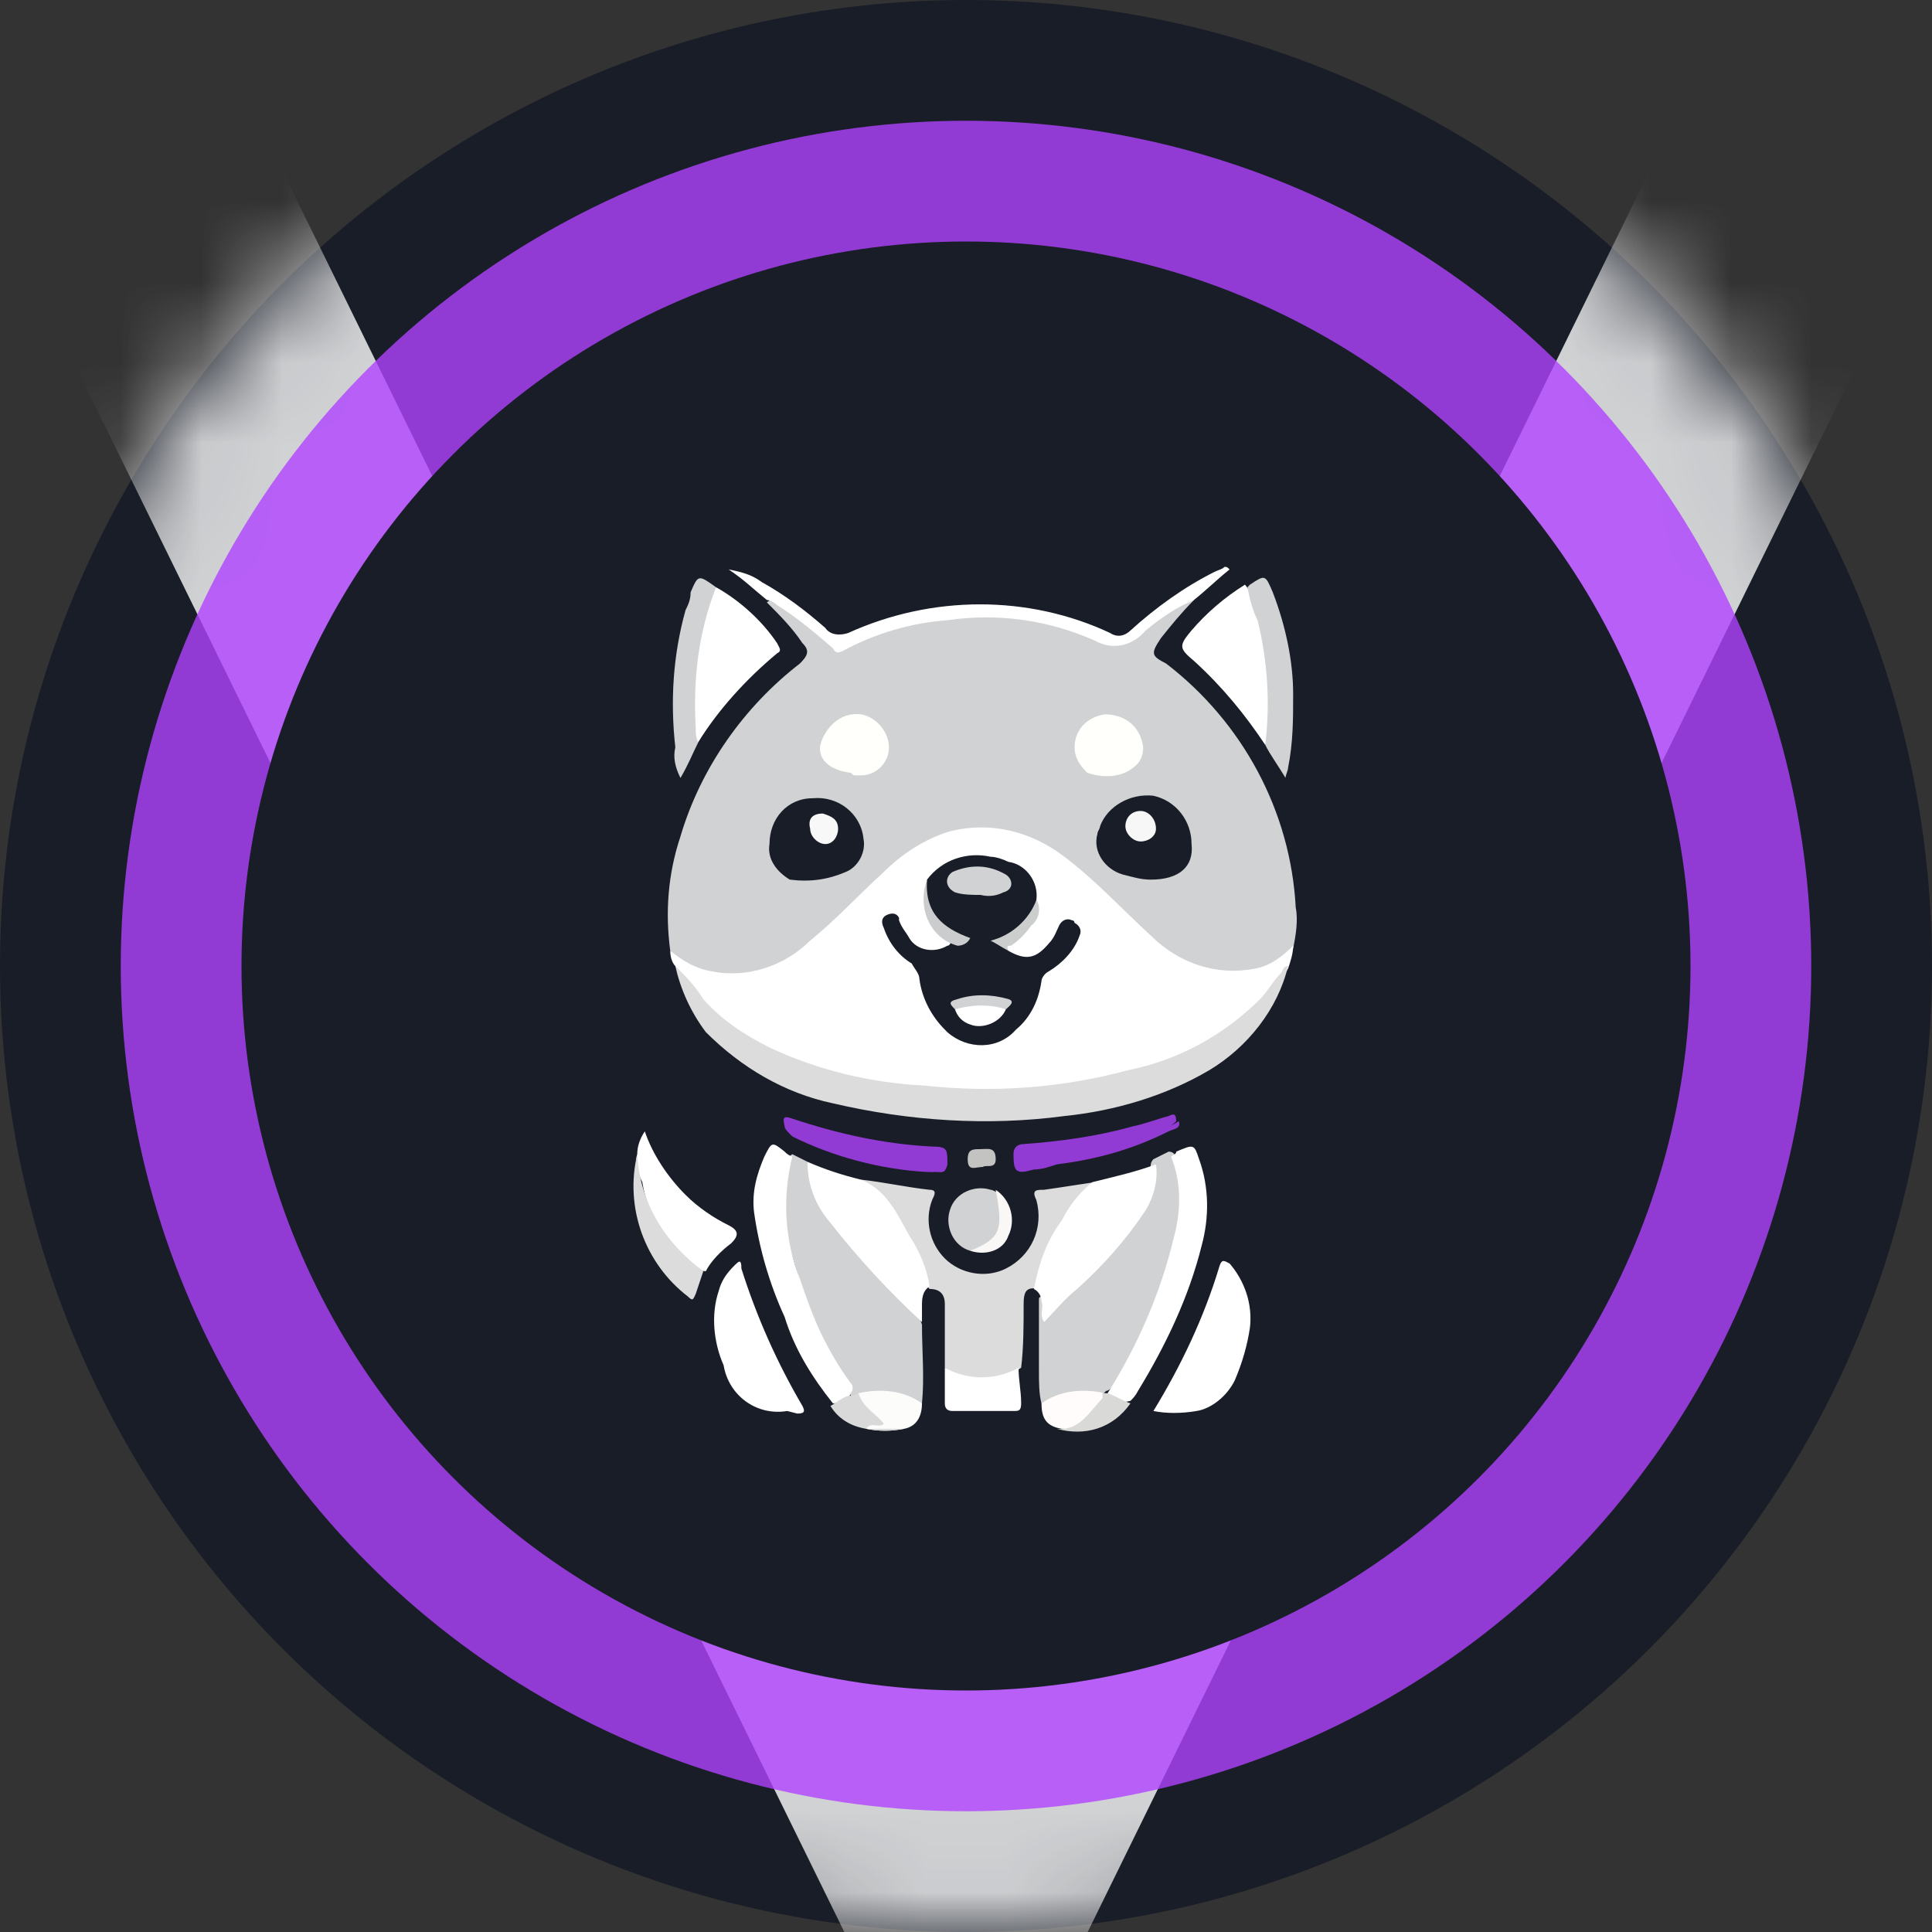 <svg width="24" height="24" viewBox="0 0 24 24" fill="none" xmlns="http://www.w3.org/2000/svg">
<rect x="0" y="0" width="24" height="24" fill="#333333" stroke="none"/>
<g clip-path="url(#clip0_12361_597)">
<circle cx="12" cy="12" r="12" fill="#181D27"/>
<mask id="mask0_12361_597" style="mask-type:alpha" maskUnits="userSpaceOnUse" x="0" y="0" width="24" height="24">
<circle cx="12" cy="12" r="11.5" fill="#181D27" stroke="white"/>
</mask>
<g mask="url(#mask0_12361_597)">
<path opacity="0.8" fill-rule="evenodd" clip-rule="evenodd" d="M12 27.079L0.36 3.369L3.39 1.881L12 19.421L20.61 1.881L23.64 3.369L12 27.079Z" fill="white"/>
</g>
<circle opacity="0.8" cx="12" cy="12" r="10.5" fill="#B042FF"/>
<circle cx="12" cy="12" r="9" fill="#181D27"/>
<path d="M9.116 14.938C9.116 14.591 9.242 14.275 9.432 13.991C9.495 13.896 9.495 13.77 9.4 13.706C9.4 13.706 9.369 13.706 9.369 13.675C8.705 13.327 8.2 12.696 8.074 11.969C7.979 11.401 8.01 10.832 8.2 10.264C8.232 10.137 8.232 10.011 8.232 9.885C8.01 9.063 8.042 8.179 8.295 7.358C8.516 6.758 8.832 6.6 9.432 6.884C9.779 7.042 10.063 7.263 10.348 7.484C10.411 7.547 10.506 7.579 10.6 7.516C11.643 7.074 12.811 7.074 13.822 7.547C13.885 7.579 13.98 7.579 14.043 7.516C14.296 7.295 14.612 7.074 14.928 6.916C15.054 6.852 15.212 6.789 15.37 6.758C15.622 6.695 15.875 6.821 15.97 7.042C16.128 7.358 16.254 7.674 16.286 8.021C16.381 8.684 16.349 9.348 16.191 10.011C16.191 10.074 16.191 10.137 16.223 10.2C16.381 10.674 16.444 11.211 16.412 11.716C16.349 12.569 15.844 13.296 15.085 13.675C14.991 13.738 14.928 13.833 14.991 13.959L15.022 13.991C15.307 14.338 15.433 14.812 15.338 15.254C15.338 15.317 15.307 15.349 15.37 15.38C15.717 15.601 15.907 16.044 15.844 16.454C15.812 16.738 15.749 16.991 15.622 17.244C15.496 17.56 15.18 17.749 14.833 17.749H14.549C14.327 17.749 14.138 17.781 13.948 17.876C13.664 18.002 13.348 18.034 13.064 17.939C13.033 17.939 13.033 17.907 13.001 17.907C12.811 17.686 12.559 17.749 12.306 17.749H11.927C11.769 17.749 11.611 17.781 11.485 17.876C11.137 18.065 10.727 18.034 10.411 17.812C10.348 17.749 10.253 17.749 10.158 17.749H9.621C9.274 17.749 8.99 17.56 8.832 17.244C8.705 17.023 8.642 16.77 8.611 16.517C8.611 16.423 8.547 16.36 8.484 16.296C7.568 15.728 7.316 14.528 7.884 13.643C7.916 13.612 7.916 13.612 7.916 13.58C7.947 13.517 8.01 13.485 8.074 13.517C8.137 13.548 8.168 13.58 8.168 13.643C8.2 14.022 8.389 14.338 8.642 14.591C8.8 14.78 8.958 14.875 9.116 14.938Z" fill="#181D27"/>
<path d="M8.326 11.811C8.263 11.338 8.295 10.864 8.453 10.39C8.705 9.537 9.242 8.779 9.937 8.242C10.032 8.147 10.064 8.084 9.969 7.99C9.842 7.8 9.685 7.642 9.527 7.484C9.59 7.421 9.653 7.453 9.716 7.516C9.906 7.642 10.095 7.768 10.285 7.926C10.379 7.99 10.506 8.021 10.601 7.958C11.358 7.611 12.211 7.547 13.001 7.705C13.285 7.768 13.538 7.863 13.791 7.958C13.885 7.99 13.98 7.99 14.043 7.926C14.233 7.768 14.391 7.642 14.612 7.516C14.675 7.453 14.738 7.421 14.833 7.453C14.675 7.611 14.549 7.768 14.422 7.926C14.296 8.116 14.296 8.147 14.485 8.242C15.433 8.969 16.033 10.074 16.096 11.274C16.128 11.432 16.096 11.622 16.065 11.78C15.938 12.001 15.686 12.127 15.433 12.127C15.054 12.159 14.675 12.032 14.391 11.78C14.106 11.559 13.854 11.306 13.601 11.053C13.443 10.895 13.254 10.737 13.064 10.611C12.527 10.232 11.832 10.232 11.327 10.643C11.074 10.832 10.822 11.053 10.601 11.274C10.443 11.432 10.253 11.622 10.064 11.748C9.779 12.001 9.369 12.159 8.99 12.127C8.737 12.159 8.484 12.032 8.326 11.811Z" fill="#D1D2D4"/>
<path d="M8.326 11.811C8.484 11.938 8.642 12.032 8.832 12.064C9.274 12.159 9.748 12.001 10.063 11.685C10.379 11.432 10.664 11.117 10.979 10.832C11.2 10.611 11.485 10.422 11.8 10.327C12.306 10.2 12.811 10.327 13.222 10.643C13.601 10.927 13.917 11.274 14.296 11.622C14.643 11.969 15.117 12.127 15.591 12.032C15.78 12.001 15.938 11.874 16.064 11.748C16.064 11.843 16.033 11.938 16.001 12.032C15.906 12.19 15.812 12.348 15.685 12.506C15.37 12.822 14.991 13.075 14.548 13.233C14.043 13.391 13.538 13.517 13.001 13.549C12.211 13.643 11.39 13.58 10.6 13.422C9.937 13.327 9.305 13.012 8.832 12.569C8.642 12.412 8.516 12.222 8.389 12.001C8.358 11.969 8.326 11.906 8.326 11.811Z" fill="white"/>
<path d="M8.389 12C8.515 12.126 8.641 12.253 8.736 12.411C8.957 12.663 9.241 12.853 9.557 13.011C10.157 13.295 10.821 13.453 11.484 13.485C12.337 13.579 13.19 13.516 14.011 13.295C14.643 13.169 15.211 12.853 15.653 12.411C15.748 12.316 15.811 12.19 15.906 12.095C15.937 12.063 15.937 12 16.001 12C15.874 12.537 15.495 13.011 15.021 13.295C14.485 13.611 13.853 13.8 13.221 13.864C12.274 13.99 11.294 13.927 10.347 13.706C9.747 13.579 9.21 13.263 8.768 12.821C8.578 12.569 8.452 12.284 8.389 12Z" fill="#DCDCDC"/>
<path d="M12.937 17.433C12.906 17.307 12.906 17.181 12.906 17.023V16.138C12.906 16.107 12.937 16.107 12.937 16.107C12.969 16.138 12.969 16.201 12.969 16.233C13.316 15.917 13.664 15.57 13.948 15.222C14.138 15.001 14.264 14.749 14.296 14.464C14.296 14.433 14.327 14.401 14.327 14.401C14.39 14.37 14.453 14.338 14.517 14.306C14.611 14.306 14.611 14.401 14.611 14.433C14.675 14.654 14.675 14.906 14.643 15.159C14.58 15.57 14.453 15.98 14.264 16.391C14.169 16.644 14.043 16.896 13.885 17.117C13.853 17.181 13.822 17.244 13.759 17.275C13.727 17.275 13.727 17.307 13.695 17.307C13.474 17.275 13.222 17.307 13.001 17.402C13.001 17.465 12.969 17.465 12.937 17.433Z" fill="#D1D2D4"/>
<path d="M11.453 16.454C11.453 16.77 11.485 17.118 11.453 17.433C11.422 17.465 11.39 17.465 11.359 17.433C11.137 17.339 10.916 17.339 10.695 17.37C10.664 17.402 10.601 17.37 10.569 17.339C10.537 17.244 10.506 17.181 10.474 17.086C10.158 16.549 9.937 15.98 9.779 15.38C9.716 15.096 9.685 14.812 9.748 14.528C9.779 14.464 9.779 14.37 9.843 14.338C9.906 14.37 9.969 14.401 10.032 14.433C10.064 14.496 10.064 14.528 10.064 14.559C10.095 14.78 10.19 15.001 10.348 15.191C10.632 15.538 10.98 15.886 11.296 16.202C11.39 16.265 11.422 16.36 11.453 16.454Z" fill="#D1D2D4"/>
<path d="M11.737 16.991V16.201C11.737 16.075 11.674 16.012 11.548 16.012C11.516 15.98 11.484 15.917 11.453 15.854C11.358 15.507 11.169 15.222 10.979 14.938C10.916 14.843 10.853 14.78 10.758 14.749C10.726 14.717 10.695 14.717 10.695 14.654C10.979 14.685 11.263 14.749 11.548 14.78C11.642 14.78 11.611 14.843 11.579 14.907C11.484 15.159 11.548 15.444 11.737 15.633C11.927 15.822 12.242 15.886 12.495 15.759C12.811 15.601 12.969 15.254 12.874 14.907C12.811 14.78 12.874 14.78 12.969 14.78C13.19 14.749 13.38 14.717 13.601 14.685C13.632 14.749 13.569 14.749 13.569 14.78C13.285 15.096 13.064 15.507 12.969 15.917C12.937 15.949 12.937 15.98 12.906 16.012C12.748 15.98 12.716 16.044 12.716 16.201C12.716 16.454 12.716 16.738 12.685 16.991C12.4 17.181 12.021 17.212 11.737 16.991Z" fill="#DCDCDC"/>
<path d="M10.694 14.654C11.01 14.78 11.137 15.065 11.295 15.349C11.421 15.538 11.516 15.759 11.547 15.98C11.453 16.044 11.453 16.138 11.453 16.233V16.423C11.042 16.044 10.663 15.633 10.316 15.191C10.126 14.97 10.031 14.717 10.031 14.433C10.252 14.528 10.442 14.591 10.694 14.654Z" fill="white"/>
<path d="M12.843 16.012C12.906 15.696 13.001 15.412 13.191 15.159C13.286 14.97 13.412 14.812 13.57 14.685C13.822 14.622 14.107 14.559 14.359 14.464C14.391 14.654 14.328 14.875 14.233 15.033C13.98 15.412 13.696 15.728 13.38 16.012C13.222 16.138 13.096 16.296 12.97 16.423C12.906 16.328 12.97 16.233 12.938 16.17C12.938 16.107 12.906 16.044 12.843 16.012Z" fill="white"/>
<path d="M13.759 17.307C14.138 16.707 14.422 16.044 14.58 15.38C14.675 15.033 14.675 14.685 14.548 14.37C14.58 14.338 14.612 14.338 14.612 14.306C14.833 14.212 14.833 14.212 14.896 14.401C15.022 14.749 15.022 15.128 14.927 15.475C14.77 16.107 14.485 16.707 14.138 17.276C14.106 17.339 14.075 17.37 14.043 17.402C13.917 17.433 13.822 17.433 13.759 17.307Z" fill="white"/>
<path d="M9.842 14.37C9.716 14.875 9.747 15.412 9.937 15.886C10.095 16.36 10.284 16.802 10.568 17.181C10.6 17.212 10.6 17.275 10.568 17.307C10.537 17.402 10.442 17.433 10.347 17.433C10.095 17.117 9.873 16.77 9.747 16.36C9.558 15.949 9.431 15.507 9.368 15.065C9.336 14.812 9.4 14.591 9.494 14.37C9.589 14.18 9.589 14.18 9.747 14.306C9.779 14.338 9.779 14.338 9.842 14.37Z" fill="white"/>
<path d="M14.328 17.528C14.675 16.96 14.959 16.36 15.149 15.728C15.18 15.633 15.212 15.665 15.275 15.696C15.465 15.917 15.559 16.202 15.528 16.486C15.496 16.707 15.433 16.928 15.338 17.149C15.244 17.339 15.054 17.497 14.865 17.528C14.675 17.56 14.486 17.56 14.328 17.528Z" fill="white"/>
<path d="M9.779 17.528C9.4 17.591 9.053 17.339 8.989 16.96C8.863 16.675 8.831 16.328 8.926 16.044C8.958 15.917 9.021 15.823 9.116 15.728C9.179 15.665 9.21 15.633 9.21 15.759C9.4 16.36 9.653 16.928 9.968 17.465C10 17.528 10 17.56 9.905 17.56L9.779 17.528Z" fill="white"/>
<path d="M15.717 9.253C15.465 8.874 15.18 8.527 14.833 8.211C14.643 8.053 14.643 8.021 14.801 7.832C14.991 7.611 15.212 7.421 15.465 7.263C15.496 7.295 15.528 7.358 15.559 7.389C15.686 7.705 15.749 8.053 15.749 8.369C15.78 8.527 15.78 8.716 15.78 8.906C15.78 9.063 15.78 9.158 15.717 9.253Z" fill="white"/>
<path d="M8.895 7.295C9.179 7.453 9.463 7.705 9.653 7.989C9.684 8.053 9.716 8.084 9.653 8.116C9.274 8.432 8.926 8.811 8.673 9.221C8.61 9.19 8.579 9.127 8.579 9.032C8.547 8.526 8.61 7.989 8.768 7.484C8.768 7.421 8.831 7.358 8.895 7.295Z" fill="white"/>
<path d="M14.832 7.453C14.611 7.547 14.422 7.674 14.232 7.832C14.074 8.021 13.822 8.084 13.601 7.958C13.032 7.705 12.4 7.611 11.768 7.705C11.326 7.737 10.884 7.863 10.474 8.084C10.41 8.116 10.379 8.116 10.347 8.053C10.126 7.863 9.905 7.674 9.652 7.516C9.621 7.484 9.558 7.453 9.526 7.453C9.368 7.326 9.242 7.2 9.052 7.074C9.21 7.105 9.337 7.137 9.463 7.231C9.747 7.389 10 7.579 10.252 7.8C10.316 7.895 10.442 7.895 10.537 7.863C11.579 7.389 12.779 7.389 13.79 7.863C13.885 7.926 13.979 7.895 14.043 7.832C14.358 7.547 14.706 7.295 15.085 7.105C15.148 7.074 15.18 7.074 15.211 7.042C15.243 7.042 15.243 7.042 15.274 7.074C15.117 7.2 14.99 7.326 14.832 7.453Z" fill="white"/>
<path d="M7.916 14.338C7.916 14.243 7.947 14.149 8.01 14.054C8.105 14.338 8.295 14.622 8.516 14.843C8.674 15.001 8.863 15.128 9.053 15.222C9.179 15.286 9.179 15.349 9.084 15.444C8.958 15.538 8.832 15.665 8.768 15.791C8.705 15.791 8.642 15.759 8.611 15.728C8.295 15.475 8.042 15.096 7.979 14.685C7.916 14.559 7.884 14.433 7.916 14.338Z" fill="white"/>
<path d="M8.895 7.295C8.674 7.863 8.61 8.432 8.642 9.032C8.642 9.095 8.642 9.158 8.674 9.221C8.61 9.348 8.547 9.506 8.453 9.664C8.389 9.537 8.358 9.411 8.389 9.284C8.326 8.716 8.358 8.147 8.516 7.579C8.547 7.516 8.579 7.453 8.579 7.358C8.674 7.137 8.674 7.137 8.895 7.295Z" fill="#D1D2D4"/>
<path d="M15.717 9.253C15.78 8.748 15.748 8.211 15.622 7.705C15.559 7.579 15.527 7.453 15.496 7.295L15.527 7.263C15.717 7.137 15.717 7.137 15.811 7.358C15.969 7.768 16.064 8.211 16.064 8.621C16.064 8.937 16.064 9.221 16.001 9.537C16.001 9.569 15.969 9.632 15.969 9.663C15.875 9.506 15.78 9.379 15.717 9.253Z" fill="#D1D2D4"/>
<path d="M11.737 16.991C12.022 17.149 12.369 17.149 12.653 16.991C12.653 17.149 12.685 17.276 12.685 17.433C12.685 17.528 12.653 17.528 12.59 17.528H11.832C11.769 17.528 11.737 17.497 11.737 17.433C11.737 17.307 11.737 17.149 11.737 16.991Z" fill="white"/>
<path d="M7.916 14.338C7.947 14.938 8.263 15.444 8.737 15.791C8.705 15.886 8.674 15.98 8.642 16.075C8.61 16.138 8.61 16.17 8.547 16.107C8.01 15.696 7.758 15.001 7.916 14.338Z" fill="#DCDCDC"/>
<path d="M12.053 15.538C11.832 15.475 11.737 15.223 11.8 15.033C11.864 14.812 12.116 14.717 12.306 14.78C12.337 14.78 12.369 14.812 12.401 14.812C12.559 15.001 12.495 15.317 12.306 15.444C12.243 15.507 12.148 15.538 12.053 15.538Z" fill="#D1D2D4"/>
<path d="M9.747 13.991C9.716 13.864 9.747 13.864 9.842 13.896C10.411 14.085 10.979 14.212 11.579 14.243C11.769 14.243 11.769 14.275 11.769 14.464C11.737 14.622 11.642 14.528 11.579 14.559C11.547 14.559 11.516 14.528 11.516 14.528C11.547 14.496 11.547 14.496 11.579 14.464C10.947 14.433 10.316 14.275 9.747 13.991Z" fill="#923BD4"/>
<path d="M12.842 14.528C12.621 14.591 12.59 14.559 12.59 14.338C12.59 14.243 12.653 14.212 12.716 14.212C13.158 14.18 13.632 14.117 14.074 13.991C14.232 13.959 14.39 13.896 14.517 13.864C14.58 13.833 14.611 13.833 14.611 13.928C14.517 14.022 14.39 14.117 14.232 14.149C13.79 14.306 13.316 14.433 12.842 14.464C12.811 14.464 12.779 14.433 12.811 14.496C12.842 14.496 12.842 14.528 12.842 14.528Z" fill="#923BD4"/>
<path d="M10.663 17.307C10.948 17.244 11.232 17.275 11.453 17.433C11.453 17.591 11.39 17.718 11.232 17.749C11.074 17.781 10.916 17.781 10.758 17.749C10.758 17.686 10.821 17.686 10.853 17.686C10.79 17.623 10.726 17.56 10.663 17.497C10.663 17.433 10.6 17.37 10.663 17.307Z" fill="#FCFCFA"/>
<path d="M12.938 17.433C13.159 17.275 13.443 17.244 13.727 17.307C13.79 17.37 13.759 17.402 13.727 17.433C13.664 17.528 13.569 17.623 13.475 17.718C13.38 17.781 13.285 17.749 13.19 17.749C13.001 17.718 12.938 17.623 12.938 17.433Z" fill="#FFFCFB"/>
<path d="M12.843 14.528C12.78 14.496 12.654 14.559 12.654 14.496C12.654 14.401 12.78 14.464 12.843 14.433C13.286 14.37 13.759 14.275 14.201 14.149C14.359 14.085 14.486 14.022 14.644 13.928C14.675 14.022 14.581 14.022 14.517 14.054C14.075 14.275 13.633 14.401 13.128 14.464C13.033 14.496 12.938 14.528 12.843 14.528Z" fill="#923BD4"/>
<path d="M9.747 13.991C9.81 13.959 9.842 13.991 9.873 14.022C10.347 14.243 10.884 14.401 11.421 14.433C11.516 14.433 11.611 14.433 11.674 14.464C11.705 14.464 11.737 14.464 11.737 14.528C11.737 14.559 11.705 14.559 11.674 14.559H11.516C10.947 14.528 10.347 14.37 9.842 14.117C9.779 14.054 9.747 14.022 9.747 13.991Z" fill="#923BD4"/>
<path d="M13.127 17.749C13.412 17.781 13.538 17.528 13.696 17.37V17.307H13.759C13.854 17.339 13.949 17.402 14.043 17.433C13.822 17.749 13.475 17.844 13.127 17.749Z" fill="#D9D9D8"/>
<path d="M10.664 17.307C10.727 17.497 10.885 17.56 10.98 17.686C10.916 17.749 10.822 17.654 10.759 17.749C10.569 17.718 10.411 17.623 10.316 17.465C10.38 17.433 10.443 17.37 10.537 17.339C10.569 17.339 10.601 17.339 10.664 17.307Z" fill="#D9D9D9"/>
<path d="M12.053 15.538C12.432 15.38 12.464 15.286 12.369 14.78C12.559 14.907 12.622 15.159 12.527 15.349C12.464 15.538 12.243 15.601 12.053 15.538Z" fill="#F9F8F6"/>
<path d="M12.211 14.496C12.116 14.496 12.021 14.559 12.021 14.401C12.021 14.275 12.085 14.275 12.179 14.275C12.274 14.275 12.369 14.243 12.369 14.401C12.369 14.528 12.243 14.464 12.211 14.496Z" fill="#C3C3C2"/>
<path d="M10.758 17.749C10.916 17.749 11.074 17.749 11.232 17.749C11.074 17.781 10.916 17.781 10.758 17.749Z" fill="#D9D9D9"/>
<path d="M9.559 10.485C9.559 10.169 9.78 9.916 10.095 9.916C10.411 9.885 10.696 10.106 10.727 10.422C10.759 10.58 10.664 10.769 10.506 10.832C10.285 10.927 10.064 10.959 9.811 10.927C9.653 10.832 9.527 10.674 9.559 10.485Z" fill="#181D27"/>
<path d="M14.296 10.927C14.17 10.927 14.075 10.895 13.949 10.864C13.728 10.801 13.57 10.579 13.633 10.358C13.633 10.327 13.665 10.295 13.665 10.264C13.759 10.011 14.044 9.853 14.328 9.885C14.612 9.948 14.802 10.2 14.802 10.485C14.833 10.769 14.644 10.927 14.296 10.927Z" fill="#181D27"/>
<path d="M11.043 9.284C11.043 9.474 10.885 9.632 10.695 9.632C10.664 9.632 10.664 9.632 10.632 9.632C10.601 9.632 10.601 9.632 10.569 9.6C10.316 9.569 10.159 9.442 10.19 9.253C10.253 9.032 10.443 8.842 10.695 8.874C10.885 8.905 11.043 9.095 11.043 9.284Z" fill="#FFFFFC"/>
<path d="M13.349 9.284C13.349 9.063 13.507 8.905 13.728 8.874C13.98 8.874 14.17 9.032 14.201 9.284C14.201 9.379 14.17 9.474 14.075 9.537C13.917 9.664 13.696 9.664 13.507 9.6C13.412 9.506 13.349 9.411 13.349 9.284Z" fill="#FFFFFC"/>
<path d="M11.516 10.927C11.705 10.674 12.021 10.579 12.305 10.643C12.368 10.643 12.463 10.674 12.526 10.706C12.748 10.737 12.905 10.959 12.874 11.18C12.842 11.369 12.748 11.559 12.558 11.622C12.432 11.685 12.432 11.685 12.526 11.811C12.748 11.938 12.874 11.906 13.032 11.716C13.095 11.653 13.127 11.559 13.158 11.495C13.19 11.432 13.253 11.401 13.316 11.432C13.316 11.432 13.348 11.432 13.348 11.464C13.411 11.495 13.442 11.559 13.411 11.622C13.348 11.811 13.19 11.969 13.032 12.064C12.969 12.095 12.937 12.159 12.937 12.19C12.905 12.411 12.811 12.633 12.621 12.79C12.4 13.043 12.021 13.043 11.768 12.822L11.737 12.79C11.579 12.633 11.453 12.411 11.421 12.159C11.421 12.095 11.358 12.032 11.326 11.969C11.168 11.874 11.042 11.716 10.979 11.527C10.947 11.464 10.947 11.401 11.01 11.369C11.073 11.338 11.137 11.338 11.168 11.401V11.432C11.2 11.527 11.263 11.59 11.295 11.653C11.389 11.811 11.61 11.843 11.768 11.748C11.8 11.748 11.8 11.716 11.832 11.685C11.895 11.59 11.832 11.59 11.768 11.527C11.579 11.495 11.453 11.211 11.516 10.927Z" fill="#181D27"/>
<path d="M11.516 10.927C11.485 11.338 11.706 11.527 12.053 11.653C12.022 11.717 11.959 11.748 11.895 11.748C11.548 11.653 11.39 11.274 11.516 10.927Z" fill="#CBCCCD"/>
<path d="M12.527 11.811C12.464 11.78 12.369 11.716 12.306 11.685C12.559 11.622 12.78 11.432 12.875 11.18C12.938 11.274 12.906 11.432 12.812 11.495C12.748 11.59 12.654 11.685 12.559 11.748C12.527 11.748 12.496 11.748 12.527 11.811Z" fill="#CCCECE"/>
<path d="M10.222 10.106C10.316 10.137 10.411 10.169 10.411 10.295C10.411 10.39 10.348 10.485 10.253 10.485C10.159 10.485 10.064 10.39 10.064 10.295C10.032 10.169 10.095 10.106 10.222 10.106Z" fill="#F9F8F8"/>
<path d="M14.36 10.295C14.36 10.39 14.265 10.453 14.17 10.453C14.075 10.453 13.98 10.358 13.98 10.264C13.98 10.169 14.044 10.074 14.17 10.074C14.265 10.074 14.36 10.169 14.36 10.295Z" fill="#F7F7F7"/>
<path d="M12.18 11.117C12.085 11.117 11.959 11.117 11.864 11.085C11.737 11.022 11.737 10.895 11.832 10.832C12.053 10.737 12.274 10.737 12.495 10.864C12.59 10.927 12.59 11.053 12.464 11.085C12.401 11.117 12.306 11.148 12.18 11.117Z" fill="#D1D2D4"/>
<path d="M12.495 12.538C12.432 12.696 12.211 12.79 12.053 12.727C11.958 12.696 11.895 12.633 11.863 12.538C11.863 12.506 11.895 12.475 11.958 12.443C12.148 12.38 12.337 12.411 12.495 12.538Z" fill="white"/>
<path d="M12.496 12.538C12.306 12.475 12.085 12.475 11.864 12.538C11.801 12.475 11.769 12.443 11.896 12.411C12.085 12.348 12.306 12.348 12.527 12.411C12.622 12.443 12.527 12.506 12.496 12.538Z" fill="#D1D2D4"/>
</g>
<defs>
<clipPath id="clip0_12361_597">
<rect width="24" height="24" fill="white"/>
</clipPath>
</defs>
</svg>
